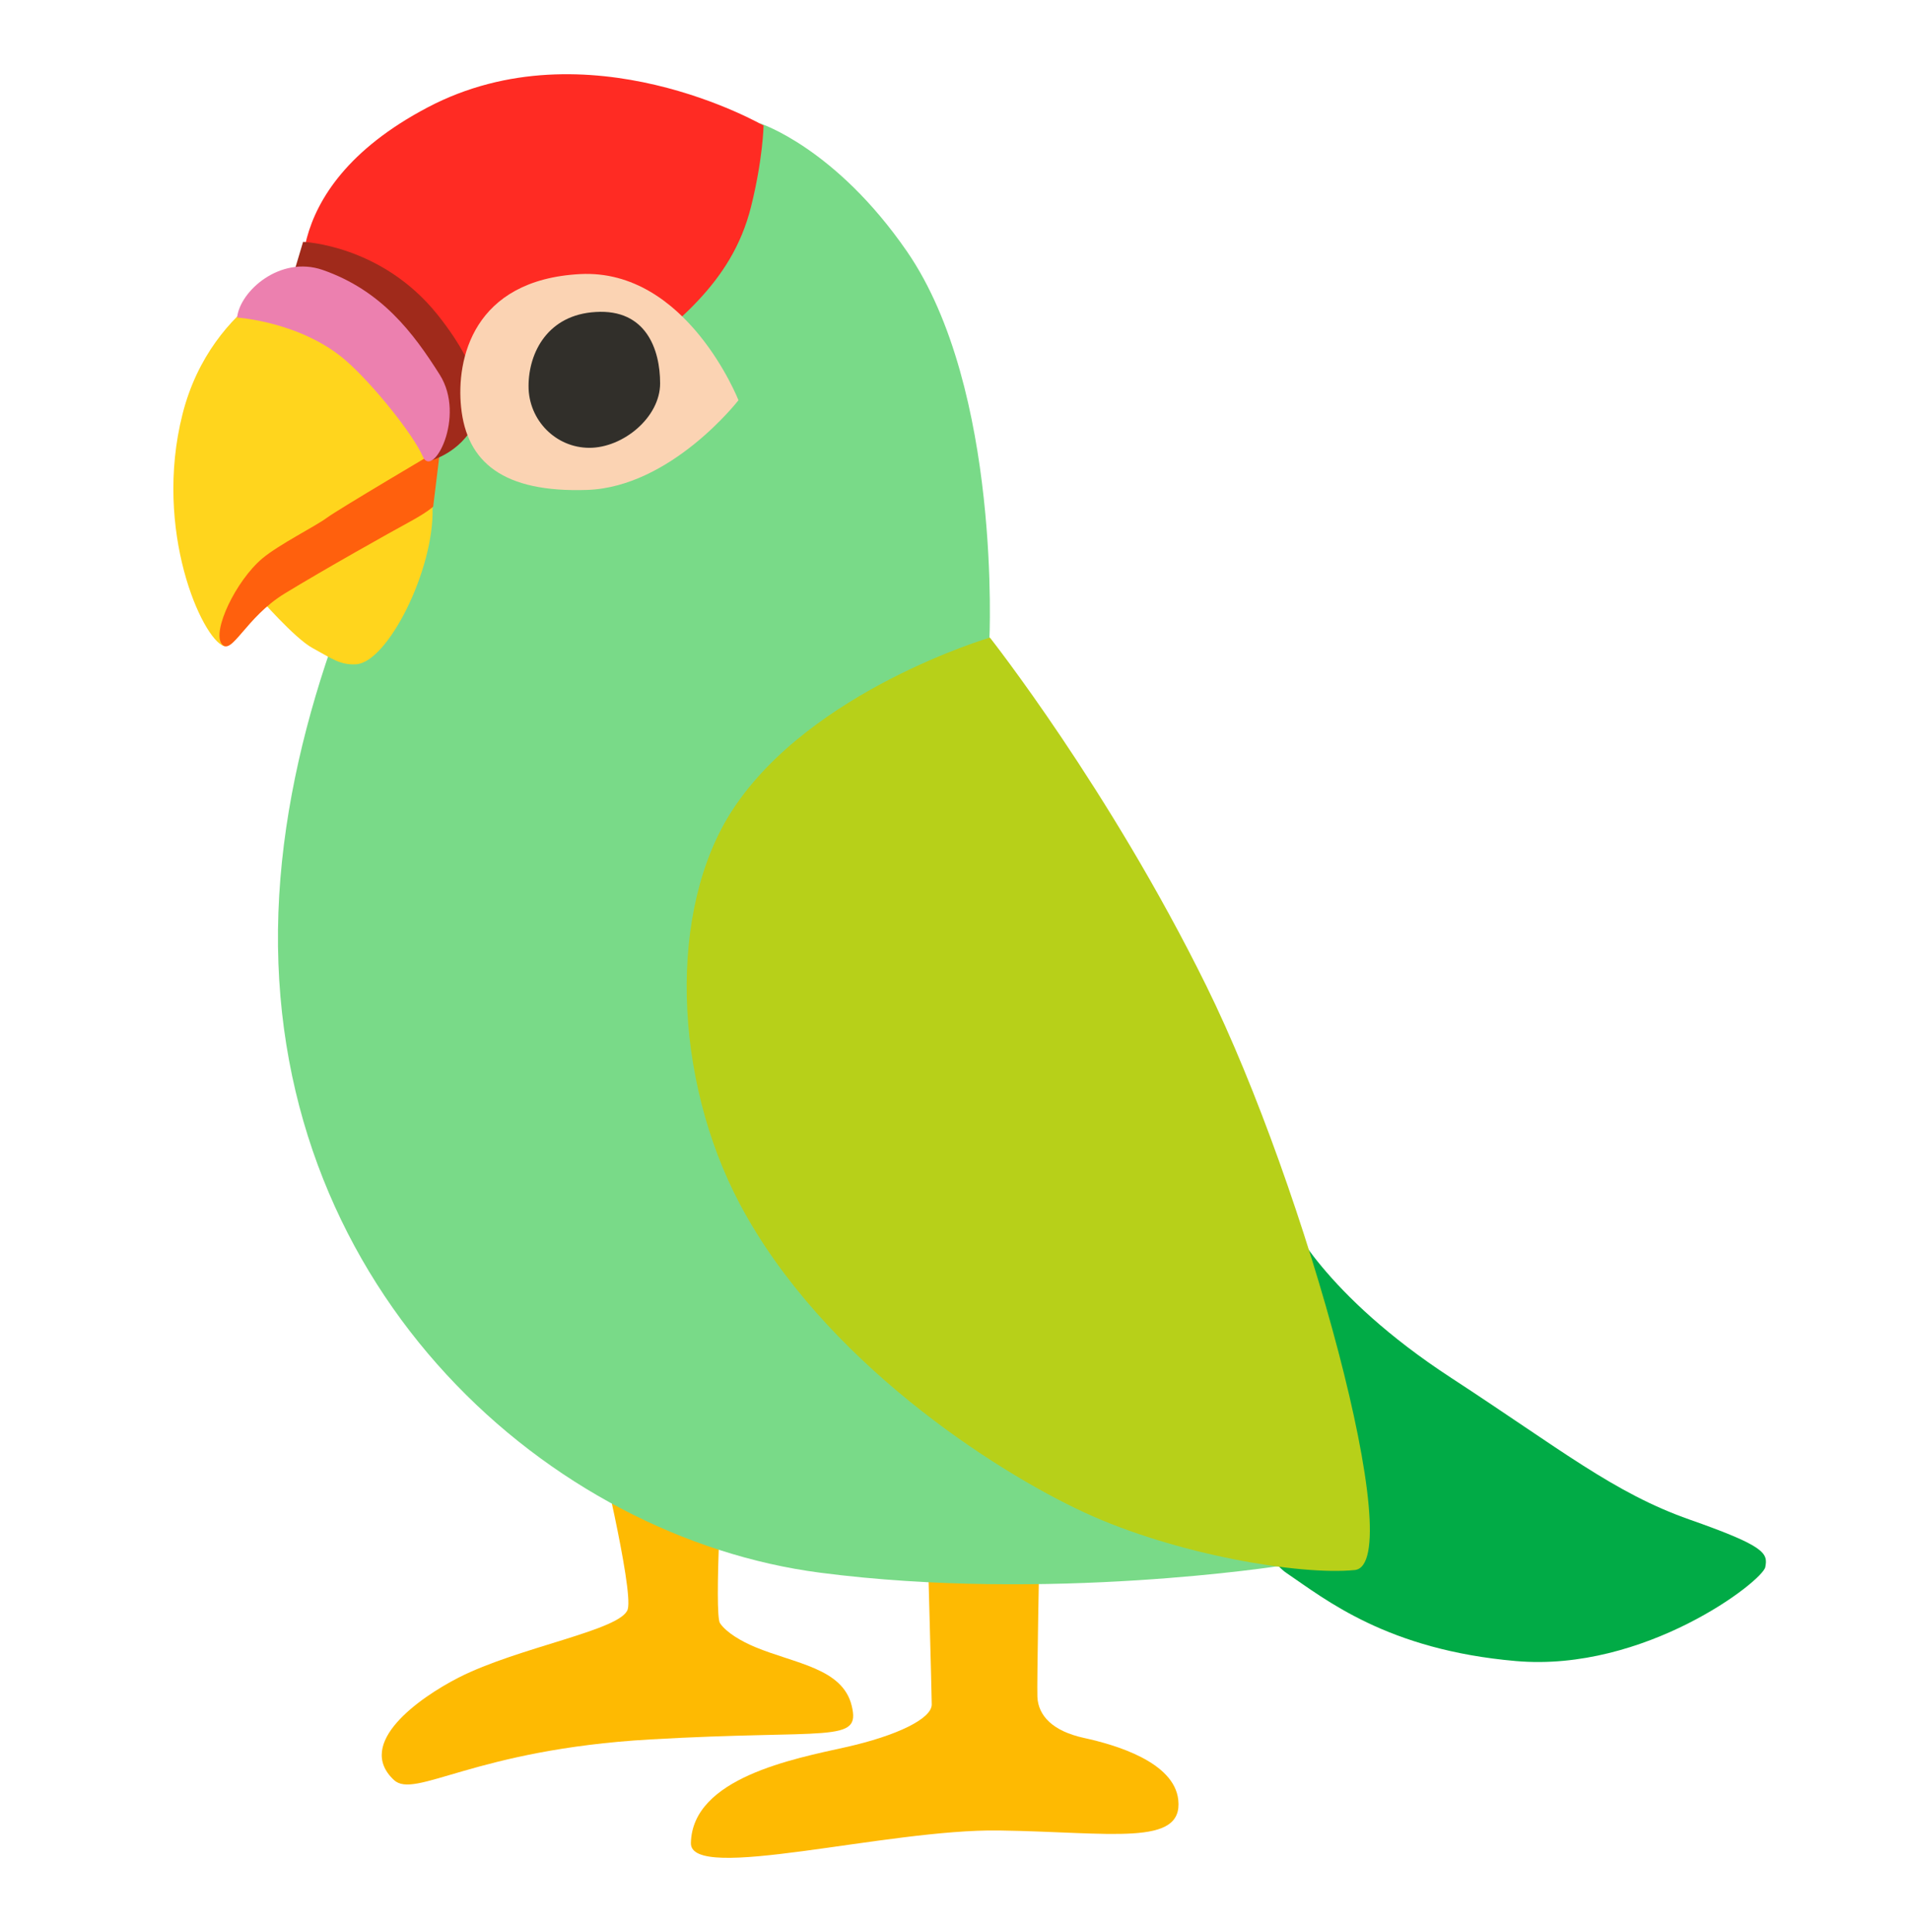 <svg height="445"
  overflow="hidden"
  width="440"
  xmlns="http://www.w3.org/2000/svg">
  <g transform="translate(-3080 -1773)">
    <path d="m3217.53 2104.21s8.39 34.52 7.09 39.36c-1.31 4.85-25.17 8.7-39.05 15.81-9.11 4.68-23.79 15.1-14.85 23.52 4.84 4.57 18.39-6.98 59.05-9.32 41.29-2.37 48.57 1 46.44-7.73-2.09-8.7-13.06-9.7-22.27-13.55-3.06-1.27-6.6-3.3-8.08-5.5-1.41-2.09.65-37.74.65-37.74z"
    fill="#feba02"/>
    <path d="m3293.68 2128.41s.96 34.89.96 37.13c0 3.26-7.98 7.18-19.84 9.83s-35.33 7.05-35.64 22.07c-.21 9.24 45.1-3.27 70.98-2.89s42.49 3.78 41.29-7.08c-.97-8.7-14.44-12.65-21.7-14.23-7.25-1.58-10.55-5.12-10.75-9.46-.14-2.81.48-34.61.48-34.61z"
    fill="#feba02"/>
    <path d="m3224 1803.53l31.14-2.09s17.33 5.6 33.79 29.46c21.86 31.73 18.98 89.75 18.98 89.75l60.02 160.02 7.25 52.9s-53.7 8.46-106.29 1.61c-61.94-8.07-125.81-64.21-124.85-148.08.96-83.88 67.44-164.87 67.44-164.87z"
    fill="#79da88"/>
    <path d="m3152.7 1834.2s-23.89 7.42-30.66 34.2 4.54 51.7 9.52 53.38c1.93.66 7.91-11.44 7.91-11.44s8.39 9.69 12.58 11.93c4.19 2.26 6.29 3.95 10 3.71 7.26-.48 17.91-21.62 17.6-35.82l3.72-69.54z"
    fill="#ffd51d"/>
    <path d="m3182.61 1872.56s29.12-4.85 40.73-14.85c11.62-10 25.17-19.04 29.67-37.09 2.75-11 2.89-18.7 2.89-18.7s-40.6-23.55-77.38-4.19c-36.78 19.35-28.09 45.65-28.09 45.65z"
    fill="#ff2b23"/>
    <path d="m3181.41 1876.44s-23.55 13.89-26.13 15.82c-2.58 1.92-11 6.12-14.85 9.35-6.12 5.15-11.62 16.77-9.35 19.69 2.27 2.89 5.5-6.12 14.51-11.62 9-5.5 24.51-14.19 28.7-16.46s5.5-3.54 5.5-3.54z"
    fill="#ff600d"/>
    <path d="m3189.42 1870.39c1.61-3.4 2.33-11.2-8.63-24.92-12.89-16.12-30.97-16.77-30.97-16.77l-1.93 6.46 20.01 20.01 11.1 23.96s7.08-1.72 10.42-8.74z"
    fill="#a02a1b"/>
    <path d="m3134.62 1846.13s14.85.96 25.16 10c6.12 5.36 15.37 16.84 17.64 22.03s10-9.18 3.88-18.87-13.44-19.42-26.98-24.13c-9.76-3.37-19.05 4.85-19.7 10.97z"
    fill="#ec80af"/>
    <path d="m3250.12 1865.17s-11.93-30.32-36.47-29.05c-24.75 1.31-28.57 19.7-27.43 30.66 1.3 12.69 9.69 19.7 29.05 19.05 19.38-.69 34.85-20.66 34.85-20.66z"
    fill="#fbd3b3"/>
    <path d="m3232.07 1861.28c0 7.84-8.52 14.85-16.29 14.85-7.73 0-14.02-6.35-14.02-14.19s4.5-16.47 15.47-17.09c11.58-.72 14.84 8.6 14.84 16.43z"
    fill="#312f2a"/>
    <path d="m3376.93 2053.58s7.74 17.43 37.44 36.78c25.19 16.43 37.43 26.47 54.86 32.59s18.08 7.73 17.43 10.96c-.66 3.23-27.74 24.2-57.44 21.62-29.67-2.57-43.87-14.19-52.91-20.31s-26.12-49.36-26.12-49.36z"
    fill="#01ab46"/>
    <path d="m3308.04 1919.83s-41.14 12.1-59.19 39.53c-15.12 22.96-13.78 62.01 1.62 90.99 19.04 35.82 58.4 61.29 79.37 70.98 20.97 9.7 49.67 14.51 62.25 13.24 12.58-1.28-11.27-88.07-34.2-134.55-22.35-45.34-49.85-80.19-49.85-80.19z"
    fill="#b7d019"/>
  </g>
</svg>
